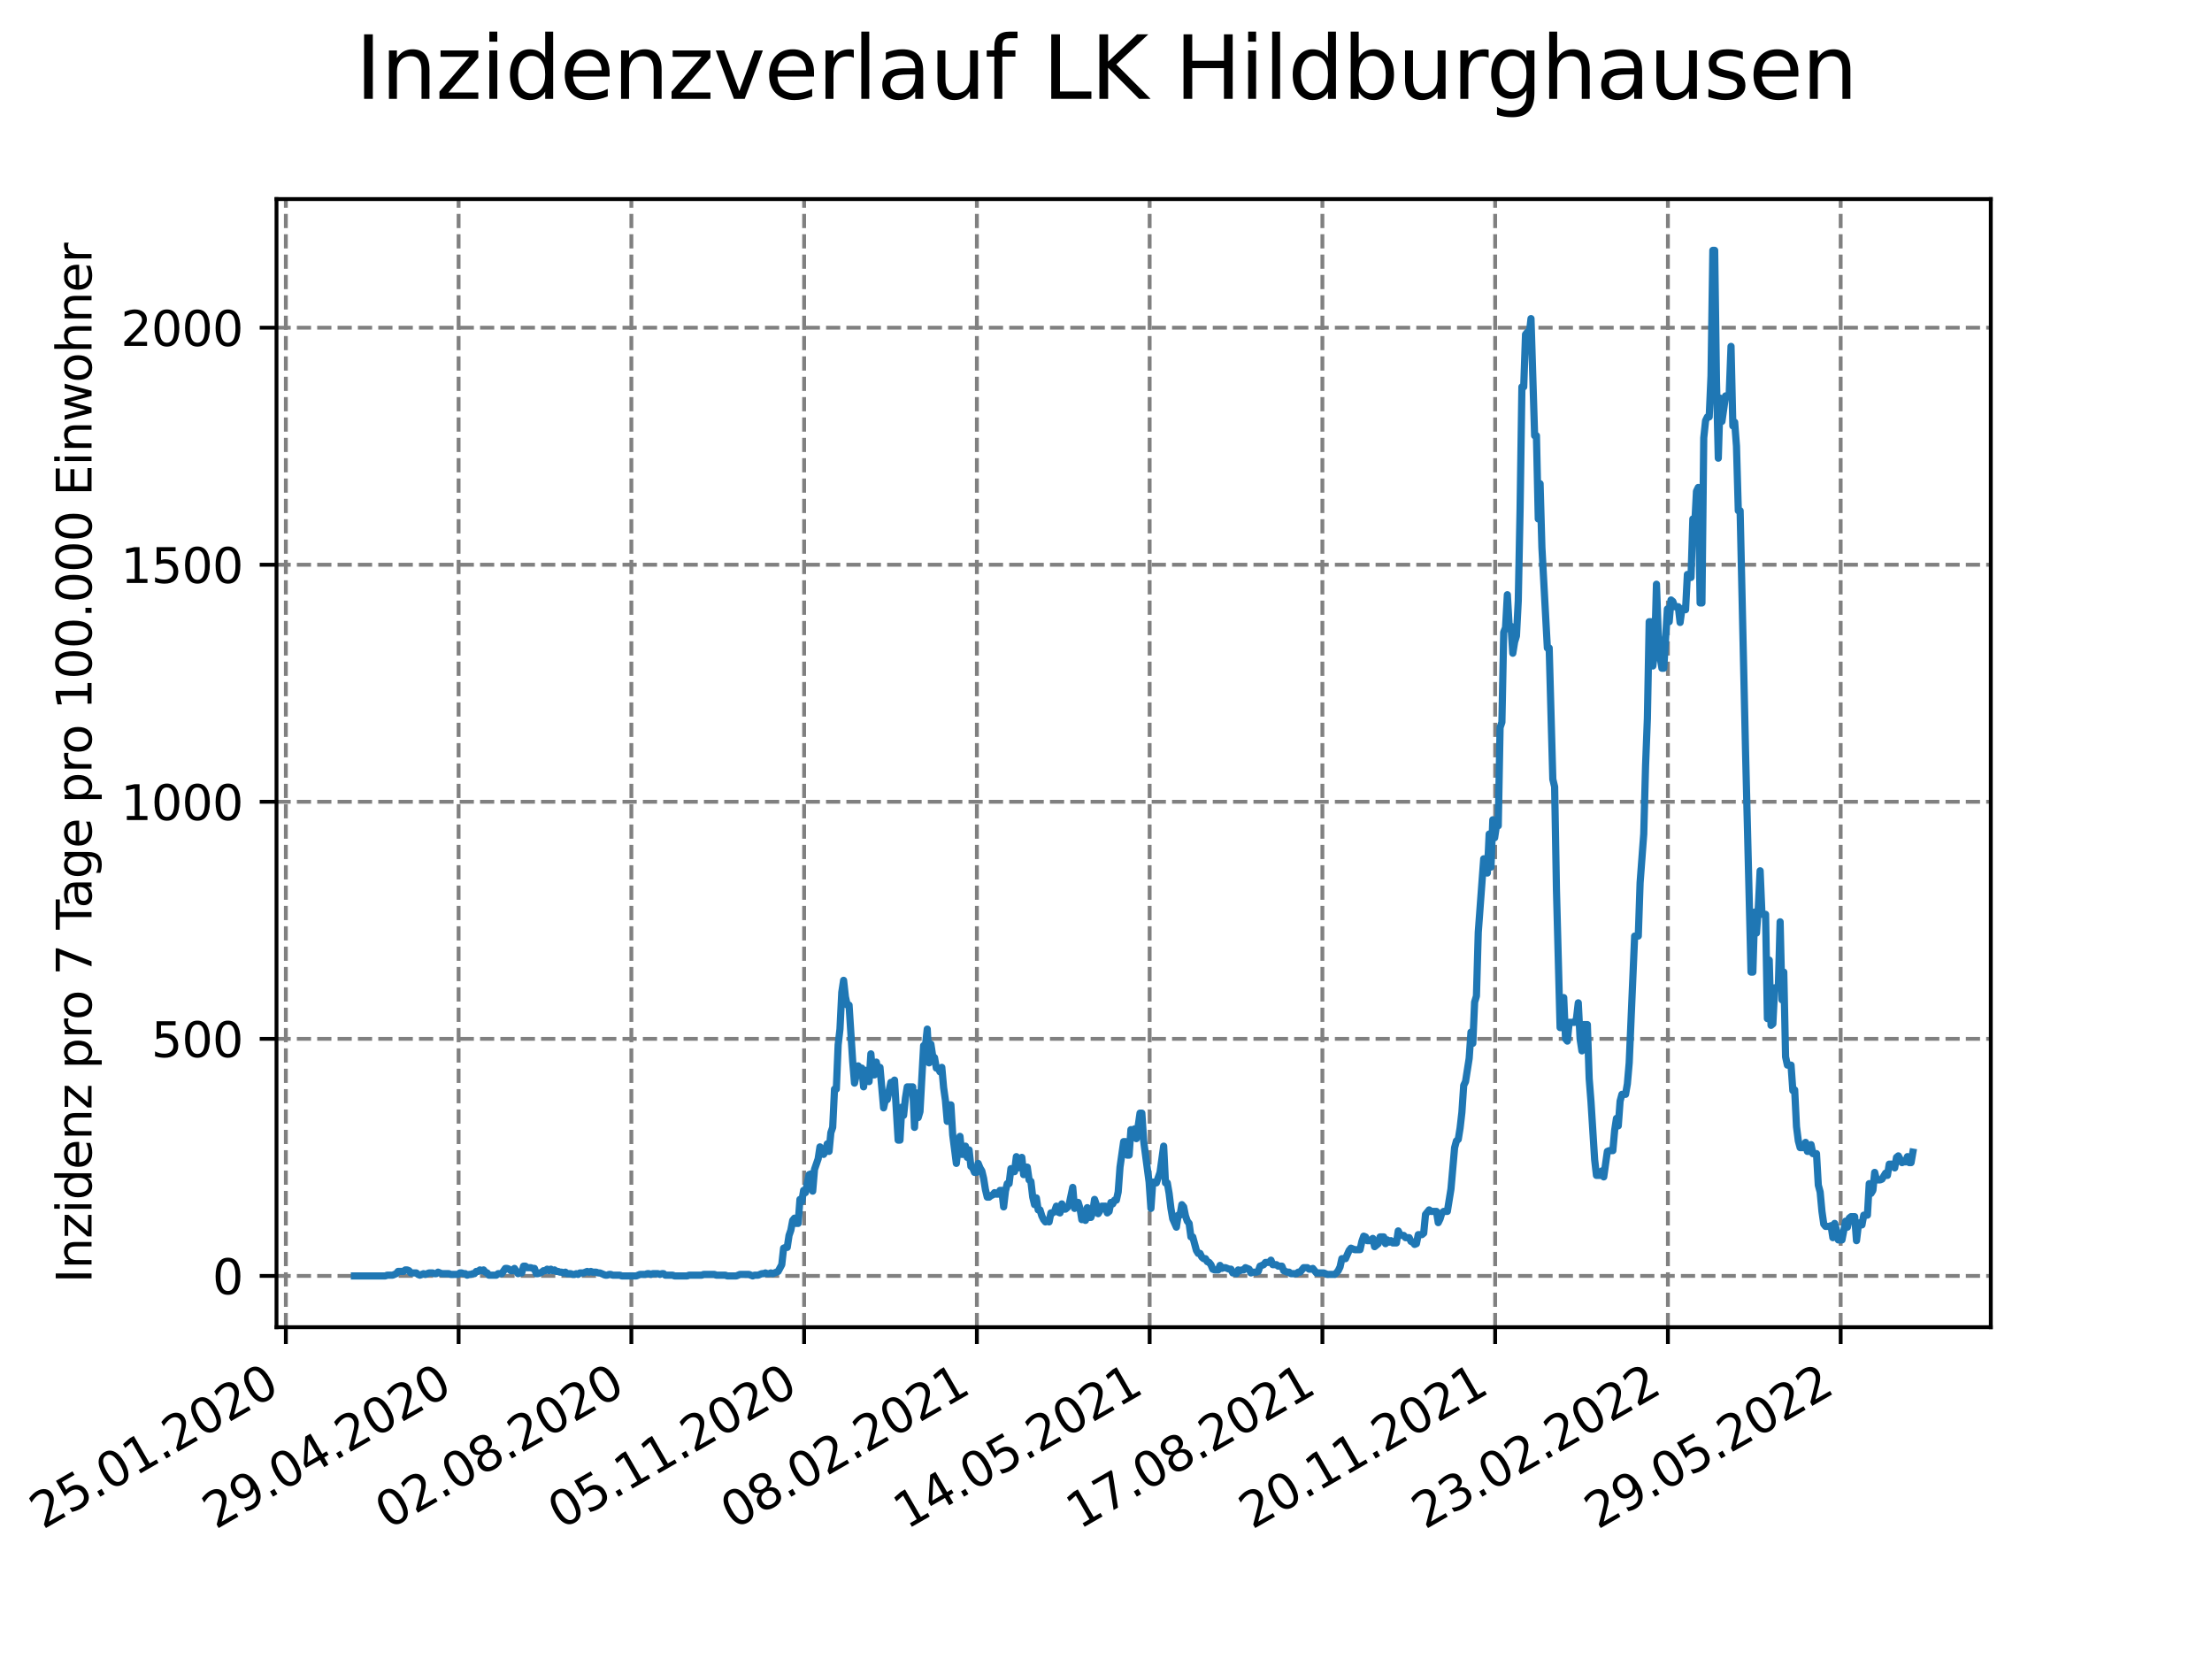 <?xml version="1.0" encoding="utf-8" standalone="no"?>
<!DOCTYPE svg PUBLIC "-//W3C//DTD SVG 1.1//EN"
  "http://www.w3.org/Graphics/SVG/1.1/DTD/svg11.dtd">
<svg xmlns:xlink="http://www.w3.org/1999/xlink" width="460.8pt" height="345.6pt" viewBox="0 0 460.8 345.6" xmlns="http://www.w3.org/2000/svg" version="1.1">
 <defs>
  <style type="text/css">*{stroke-linejoin: round; stroke-linecap: butt}</style>
 </defs>
 <g id="figure_1">
  <g id="patch_1">
   <path d="M 0 345.6 
L 460.8 345.6 
L 460.8 0 
L 0 0 
z
" style="fill: #ffffff"/>
  </g>
  <g id="axes_1">
   <g id="patch_2">
    <path d="M 57.6 276.48 
L 414.72 276.48 
L 414.72 41.472 
L 57.6 41.472 
z
" style="fill: #ffffff"/>
   </g>
   <g id="matplotlib.axis_1">
    <g id="xtick_1">
     <g id="line2d_1">
      <path d="M 59.548 276.48 
L 59.548 41.472 
" clip-path="url(#pdb5f55ae46)" style="fill: none; stroke-dasharray: 2.96,1.28; stroke-dashoffset: 0; stroke: #808080; stroke-width: 0.8"/>
     </g>
     <g id="line2d_2">
      <defs>
       <path id="m7573f6c0fc" d="M 0 0 
L 0 3.5 
" style="stroke: #000000; stroke-width: 0.8"/>
      </defs>
      <g>
       <use xlink:href="#m7573f6c0fc" x="59.548" y="276.48" style="stroke: #000000; stroke-width: 0.8"/>
      </g>
     </g>
     <g id="text_1">
      <!-- 25.01.2020 -->
      <g transform="translate(8.923 318.689)rotate(-30)scale(0.1 -0.1)">
       <defs>
        <path id="DejaVuSans-32" d="M 1228 531 
L 3431 531 
L 3431 0 
L 469 0 
L 469 531 
Q 828 903 1448 1529 
Q 2069 2156 2228 2338 
Q 2531 2678 2651 2914 
Q 2772 3150 2772 3378 
Q 2772 3750 2511 3984 
Q 2250 4219 1831 4219 
Q 1534 4219 1204 4116 
Q 875 4013 500 3803 
L 500 4441 
Q 881 4594 1212 4672 
Q 1544 4750 1819 4750 
Q 2544 4750 2975 4387 
Q 3406 4025 3406 3419 
Q 3406 3131 3298 2873 
Q 3191 2616 2906 2266 
Q 2828 2175 2409 1742 
Q 1991 1309 1228 531 
z
" transform="scale(0.016)"/>
        <path id="DejaVuSans-35" d="M 691 4666 
L 3169 4666 
L 3169 4134 
L 1269 4134 
L 1269 2991 
Q 1406 3038 1543 3061 
Q 1681 3084 1819 3084 
Q 2600 3084 3056 2656 
Q 3513 2228 3513 1497 
Q 3513 744 3044 326 
Q 2575 -91 1722 -91 
Q 1428 -91 1123 -41 
Q 819 9 494 109 
L 494 744 
Q 775 591 1075 516 
Q 1375 441 1709 441 
Q 2250 441 2565 725 
Q 2881 1009 2881 1497 
Q 2881 1984 2565 2268 
Q 2250 2553 1709 2553 
Q 1456 2553 1204 2497 
Q 953 2441 691 2322 
L 691 4666 
z
" transform="scale(0.016)"/>
        <path id="DejaVuSans-2e" d="M 684 794 
L 1344 794 
L 1344 0 
L 684 0 
L 684 794 
z
" transform="scale(0.016)"/>
        <path id="DejaVuSans-30" d="M 2034 4250 
Q 1547 4250 1301 3770 
Q 1056 3291 1056 2328 
Q 1056 1369 1301 889 
Q 1547 409 2034 409 
Q 2525 409 2770 889 
Q 3016 1369 3016 2328 
Q 3016 3291 2770 3770 
Q 2525 4250 2034 4250 
z
M 2034 4750 
Q 2819 4750 3233 4129 
Q 3647 3509 3647 2328 
Q 3647 1150 3233 529 
Q 2819 -91 2034 -91 
Q 1250 -91 836 529 
Q 422 1150 422 2328 
Q 422 3509 836 4129 
Q 1250 4750 2034 4750 
z
" transform="scale(0.016)"/>
        <path id="DejaVuSans-31" d="M 794 531 
L 1825 531 
L 1825 4091 
L 703 3866 
L 703 4441 
L 1819 4666 
L 2450 4666 
L 2450 531 
L 3481 531 
L 3481 0 
L 794 0 
L 794 531 
z
" transform="scale(0.016)"/>
       </defs>
       <use xlink:href="#DejaVuSans-32"/>
       <use xlink:href="#DejaVuSans-35" x="63.623"/>
       <use xlink:href="#DejaVuSans-2e" x="127.246"/>
       <use xlink:href="#DejaVuSans-30" x="159.033"/>
       <use xlink:href="#DejaVuSans-31" x="222.656"/>
       <use xlink:href="#DejaVuSans-2e" x="286.279"/>
       <use xlink:href="#DejaVuSans-32" x="318.066"/>
       <use xlink:href="#DejaVuSans-30" x="381.689"/>
       <use xlink:href="#DejaVuSans-32" x="445.312"/>
       <use xlink:href="#DejaVuSans-30" x="508.936"/>
      </g>
     </g>
    </g>
    <g id="xtick_2">
     <g id="line2d_3">
      <path d="M 95.536 276.48 
L 95.536 41.472 
" clip-path="url(#pdb5f55ae46)" style="fill: none; stroke-dasharray: 2.96,1.28; stroke-dashoffset: 0; stroke: #808080; stroke-width: 0.8"/>
     </g>
     <g id="line2d_4">
      <g>
       <use xlink:href="#m7573f6c0fc" x="95.536" y="276.48" style="stroke: #000000; stroke-width: 0.8"/>
      </g>
     </g>
     <g id="text_2">
      <!-- 29.04.2020 -->
      <g transform="translate(44.911 318.689)rotate(-30)scale(0.1 -0.1)">
       <defs>
        <path id="DejaVuSans-39" d="M 703 97 
L 703 672 
Q 941 559 1184 500 
Q 1428 441 1663 441 
Q 2288 441 2617 861 
Q 2947 1281 2994 2138 
Q 2813 1869 2534 1725 
Q 2256 1581 1919 1581 
Q 1219 1581 811 2004 
Q 403 2428 403 3163 
Q 403 3881 828 4315 
Q 1253 4750 1959 4750 
Q 2769 4750 3195 4129 
Q 3622 3509 3622 2328 
Q 3622 1225 3098 567 
Q 2575 -91 1691 -91 
Q 1453 -91 1209 -44 
Q 966 3 703 97 
z
M 1959 2075 
Q 2384 2075 2632 2365 
Q 2881 2656 2881 3163 
Q 2881 3666 2632 3958 
Q 2384 4250 1959 4250 
Q 1534 4250 1286 3958 
Q 1038 3666 1038 3163 
Q 1038 2656 1286 2365 
Q 1534 2075 1959 2075 
z
" transform="scale(0.016)"/>
        <path id="DejaVuSans-34" d="M 2419 4116 
L 825 1625 
L 2419 1625 
L 2419 4116 
z
M 2253 4666 
L 3047 4666 
L 3047 1625 
L 3713 1625 
L 3713 1100 
L 3047 1100 
L 3047 0 
L 2419 0 
L 2419 1100 
L 313 1100 
L 313 1709 
L 2253 4666 
z
" transform="scale(0.016)"/>
       </defs>
       <use xlink:href="#DejaVuSans-32"/>
       <use xlink:href="#DejaVuSans-39" x="63.623"/>
       <use xlink:href="#DejaVuSans-2e" x="127.246"/>
       <use xlink:href="#DejaVuSans-30" x="159.033"/>
       <use xlink:href="#DejaVuSans-34" x="222.656"/>
       <use xlink:href="#DejaVuSans-2e" x="286.279"/>
       <use xlink:href="#DejaVuSans-32" x="318.066"/>
       <use xlink:href="#DejaVuSans-30" x="381.689"/>
       <use xlink:href="#DejaVuSans-32" x="445.312"/>
       <use xlink:href="#DejaVuSans-30" x="508.936"/>
      </g>
     </g>
    </g>
    <g id="xtick_3">
     <g id="line2d_5">
      <path d="M 131.525 276.48 
L 131.525 41.472 
" clip-path="url(#pdb5f55ae46)" style="fill: none; stroke-dasharray: 2.96,1.28; stroke-dashoffset: 0; stroke: #808080; stroke-width: 0.8"/>
     </g>
     <g id="line2d_6">
      <g>
       <use xlink:href="#m7573f6c0fc" x="131.525" y="276.48" style="stroke: #000000; stroke-width: 0.8"/>
      </g>
     </g>
     <g id="text_3">
      <!-- 02.08.2020 -->
      <g transform="translate(80.9 318.689)rotate(-30)scale(0.1 -0.1)">
       <defs>
        <path id="DejaVuSans-38" d="M 2034 2216 
Q 1584 2216 1326 1975 
Q 1069 1734 1069 1313 
Q 1069 891 1326 650 
Q 1584 409 2034 409 
Q 2484 409 2743 651 
Q 3003 894 3003 1313 
Q 3003 1734 2745 1975 
Q 2488 2216 2034 2216 
z
M 1403 2484 
Q 997 2584 770 2862 
Q 544 3141 544 3541 
Q 544 4100 942 4425 
Q 1341 4750 2034 4750 
Q 2731 4750 3128 4425 
Q 3525 4100 3525 3541 
Q 3525 3141 3298 2862 
Q 3072 2584 2669 2484 
Q 3125 2378 3379 2068 
Q 3634 1759 3634 1313 
Q 3634 634 3220 271 
Q 2806 -91 2034 -91 
Q 1263 -91 848 271 
Q 434 634 434 1313 
Q 434 1759 690 2068 
Q 947 2378 1403 2484 
z
M 1172 3481 
Q 1172 3119 1398 2916 
Q 1625 2713 2034 2713 
Q 2441 2713 2670 2916 
Q 2900 3119 2900 3481 
Q 2900 3844 2670 4047 
Q 2441 4250 2034 4250 
Q 1625 4250 1398 4047 
Q 1172 3844 1172 3481 
z
" transform="scale(0.016)"/>
       </defs>
       <use xlink:href="#DejaVuSans-30"/>
       <use xlink:href="#DejaVuSans-32" x="63.623"/>
       <use xlink:href="#DejaVuSans-2e" x="127.246"/>
       <use xlink:href="#DejaVuSans-30" x="159.033"/>
       <use xlink:href="#DejaVuSans-38" x="222.656"/>
       <use xlink:href="#DejaVuSans-2e" x="286.279"/>
       <use xlink:href="#DejaVuSans-32" x="318.066"/>
       <use xlink:href="#DejaVuSans-30" x="381.689"/>
       <use xlink:href="#DejaVuSans-32" x="445.312"/>
       <use xlink:href="#DejaVuSans-30" x="508.936"/>
      </g>
     </g>
    </g>
    <g id="xtick_4">
     <g id="line2d_7">
      <path d="M 167.513 276.48 
L 167.513 41.472 
" clip-path="url(#pdb5f55ae46)" style="fill: none; stroke-dasharray: 2.96,1.28; stroke-dashoffset: 0; stroke: #808080; stroke-width: 0.8"/>
     </g>
     <g id="line2d_8">
      <g>
       <use xlink:href="#m7573f6c0fc" x="167.513" y="276.48" style="stroke: #000000; stroke-width: 0.8"/>
      </g>
     </g>
     <g id="text_4">
      <!-- 05.11.2020 -->
      <g transform="translate(116.888 318.689)rotate(-30)scale(0.1 -0.1)">
       <use xlink:href="#DejaVuSans-30"/>
       <use xlink:href="#DejaVuSans-35" x="63.623"/>
       <use xlink:href="#DejaVuSans-2e" x="127.246"/>
       <use xlink:href="#DejaVuSans-31" x="159.033"/>
       <use xlink:href="#DejaVuSans-31" x="222.656"/>
       <use xlink:href="#DejaVuSans-2e" x="286.279"/>
       <use xlink:href="#DejaVuSans-32" x="318.066"/>
       <use xlink:href="#DejaVuSans-30" x="381.689"/>
       <use xlink:href="#DejaVuSans-32" x="445.312"/>
       <use xlink:href="#DejaVuSans-30" x="508.936"/>
      </g>
     </g>
    </g>
    <g id="xtick_5">
     <g id="line2d_9">
      <path d="M 203.502 276.48 
L 203.502 41.472 
" clip-path="url(#pdb5f55ae46)" style="fill: none; stroke-dasharray: 2.96,1.28; stroke-dashoffset: 0; stroke: #808080; stroke-width: 0.8"/>
     </g>
     <g id="line2d_10">
      <g>
       <use xlink:href="#m7573f6c0fc" x="203.502" y="276.48" style="stroke: #000000; stroke-width: 0.8"/>
      </g>
     </g>
     <g id="text_5">
      <!-- 08.02.2021 -->
      <g transform="translate(152.877 318.689)rotate(-30)scale(0.1 -0.1)">
       <use xlink:href="#DejaVuSans-30"/>
       <use xlink:href="#DejaVuSans-38" x="63.623"/>
       <use xlink:href="#DejaVuSans-2e" x="127.246"/>
       <use xlink:href="#DejaVuSans-30" x="159.033"/>
       <use xlink:href="#DejaVuSans-32" x="222.656"/>
       <use xlink:href="#DejaVuSans-2e" x="286.279"/>
       <use xlink:href="#DejaVuSans-32" x="318.066"/>
       <use xlink:href="#DejaVuSans-30" x="381.689"/>
       <use xlink:href="#DejaVuSans-32" x="445.312"/>
       <use xlink:href="#DejaVuSans-31" x="508.936"/>
      </g>
     </g>
    </g>
    <g id="xtick_6">
     <g id="line2d_11">
      <path d="M 239.491 276.48 
L 239.491 41.472 
" clip-path="url(#pdb5f55ae46)" style="fill: none; stroke-dasharray: 2.96,1.28; stroke-dashoffset: 0; stroke: #808080; stroke-width: 0.8"/>
     </g>
     <g id="line2d_12">
      <g>
       <use xlink:href="#m7573f6c0fc" x="239.491" y="276.48" style="stroke: #000000; stroke-width: 0.8"/>
      </g>
     </g>
     <g id="text_6">
      <!-- 14.05.2021 -->
      <g transform="translate(188.865 318.689)rotate(-30)scale(0.1 -0.1)">
       <use xlink:href="#DejaVuSans-31"/>
       <use xlink:href="#DejaVuSans-34" x="63.623"/>
       <use xlink:href="#DejaVuSans-2e" x="127.246"/>
       <use xlink:href="#DejaVuSans-30" x="159.033"/>
       <use xlink:href="#DejaVuSans-35" x="222.656"/>
       <use xlink:href="#DejaVuSans-2e" x="286.279"/>
       <use xlink:href="#DejaVuSans-32" x="318.066"/>
       <use xlink:href="#DejaVuSans-30" x="381.689"/>
       <use xlink:href="#DejaVuSans-32" x="445.312"/>
       <use xlink:href="#DejaVuSans-31" x="508.936"/>
      </g>
     </g>
    </g>
    <g id="xtick_7">
     <g id="line2d_13">
      <path d="M 275.479 276.48 
L 275.479 41.472 
" clip-path="url(#pdb5f55ae46)" style="fill: none; stroke-dasharray: 2.96,1.28; stroke-dashoffset: 0; stroke: #808080; stroke-width: 0.8"/>
     </g>
     <g id="line2d_14">
      <g>
       <use xlink:href="#m7573f6c0fc" x="275.479" y="276.48" style="stroke: #000000; stroke-width: 0.8"/>
      </g>
     </g>
     <g id="text_7">
      <!-- 17.08.2021 -->
      <g transform="translate(224.854 318.689)rotate(-30)scale(0.1 -0.1)">
       <defs>
        <path id="DejaVuSans-37" d="M 525 4666 
L 3525 4666 
L 3525 4397 
L 1831 0 
L 1172 0 
L 2766 4134 
L 525 4134 
L 525 4666 
z
" transform="scale(0.016)"/>
       </defs>
       <use xlink:href="#DejaVuSans-31"/>
       <use xlink:href="#DejaVuSans-37" x="63.623"/>
       <use xlink:href="#DejaVuSans-2e" x="127.246"/>
       <use xlink:href="#DejaVuSans-30" x="159.033"/>
       <use xlink:href="#DejaVuSans-38" x="222.656"/>
       <use xlink:href="#DejaVuSans-2e" x="286.279"/>
       <use xlink:href="#DejaVuSans-32" x="318.066"/>
       <use xlink:href="#DejaVuSans-30" x="381.689"/>
       <use xlink:href="#DejaVuSans-32" x="445.312"/>
       <use xlink:href="#DejaVuSans-31" x="508.936"/>
      </g>
     </g>
    </g>
    <g id="xtick_8">
     <g id="line2d_15">
      <path d="M 311.468 276.48 
L 311.468 41.472 
" clip-path="url(#pdb5f55ae46)" style="fill: none; stroke-dasharray: 2.96,1.28; stroke-dashoffset: 0; stroke: #808080; stroke-width: 0.8"/>
     </g>
     <g id="line2d_16">
      <g>
       <use xlink:href="#m7573f6c0fc" x="311.468" y="276.48" style="stroke: #000000; stroke-width: 0.8"/>
      </g>
     </g>
     <g id="text_8">
      <!-- 20.11.2021 -->
      <g transform="translate(260.842 318.689)rotate(-30)scale(0.1 -0.1)">
       <use xlink:href="#DejaVuSans-32"/>
       <use xlink:href="#DejaVuSans-30" x="63.623"/>
       <use xlink:href="#DejaVuSans-2e" x="127.246"/>
       <use xlink:href="#DejaVuSans-31" x="159.033"/>
       <use xlink:href="#DejaVuSans-31" x="222.656"/>
       <use xlink:href="#DejaVuSans-2e" x="286.279"/>
       <use xlink:href="#DejaVuSans-32" x="318.066"/>
       <use xlink:href="#DejaVuSans-30" x="381.689"/>
       <use xlink:href="#DejaVuSans-32" x="445.312"/>
       <use xlink:href="#DejaVuSans-31" x="508.936"/>
      </g>
     </g>
    </g>
    <g id="xtick_9">
     <g id="line2d_17">
      <path d="M 347.456 276.48 
L 347.456 41.472 
" clip-path="url(#pdb5f55ae46)" style="fill: none; stroke-dasharray: 2.96,1.28; stroke-dashoffset: 0; stroke: #808080; stroke-width: 0.8"/>
     </g>
     <g id="line2d_18">
      <g>
       <use xlink:href="#m7573f6c0fc" x="347.456" y="276.48" style="stroke: #000000; stroke-width: 0.8"/>
      </g>
     </g>
     <g id="text_9">
      <!-- 23.02.2022 -->
      <g transform="translate(296.831 318.689)rotate(-30)scale(0.1 -0.1)">
       <defs>
        <path id="DejaVuSans-33" d="M 2597 2516 
Q 3050 2419 3304 2112 
Q 3559 1806 3559 1356 
Q 3559 666 3084 287 
Q 2609 -91 1734 -91 
Q 1441 -91 1130 -33 
Q 819 25 488 141 
L 488 750 
Q 750 597 1062 519 
Q 1375 441 1716 441 
Q 2309 441 2620 675 
Q 2931 909 2931 1356 
Q 2931 1769 2642 2001 
Q 2353 2234 1838 2234 
L 1294 2234 
L 1294 2753 
L 1863 2753 
Q 2328 2753 2575 2939 
Q 2822 3125 2822 3475 
Q 2822 3834 2567 4026 
Q 2313 4219 1838 4219 
Q 1578 4219 1281 4162 
Q 984 4106 628 3988 
L 628 4550 
Q 988 4650 1302 4700 
Q 1616 4750 1894 4750 
Q 2613 4750 3031 4423 
Q 3450 4097 3450 3541 
Q 3450 3153 3228 2886 
Q 3006 2619 2597 2516 
z
" transform="scale(0.016)"/>
       </defs>
       <use xlink:href="#DejaVuSans-32"/>
       <use xlink:href="#DejaVuSans-33" x="63.623"/>
       <use xlink:href="#DejaVuSans-2e" x="127.246"/>
       <use xlink:href="#DejaVuSans-30" x="159.033"/>
       <use xlink:href="#DejaVuSans-32" x="222.656"/>
       <use xlink:href="#DejaVuSans-2e" x="286.279"/>
       <use xlink:href="#DejaVuSans-32" x="318.066"/>
       <use xlink:href="#DejaVuSans-30" x="381.689"/>
       <use xlink:href="#DejaVuSans-32" x="445.312"/>
       <use xlink:href="#DejaVuSans-32" x="508.936"/>
      </g>
     </g>
    </g>
    <g id="xtick_10">
     <g id="line2d_19">
      <path d="M 383.445 276.48 
L 383.445 41.472 
" clip-path="url(#pdb5f55ae46)" style="fill: none; stroke-dasharray: 2.96,1.28; stroke-dashoffset: 0; stroke: #808080; stroke-width: 0.8"/>
     </g>
     <g id="line2d_20">
      <g>
       <use xlink:href="#m7573f6c0fc" x="383.445" y="276.48" style="stroke: #000000; stroke-width: 0.8"/>
      </g>
     </g>
     <g id="text_10">
      <!-- 29.05.2022 -->
      <g transform="translate(332.819 318.689)rotate(-30)scale(0.1 -0.1)">
       <use xlink:href="#DejaVuSans-32"/>
       <use xlink:href="#DejaVuSans-39" x="63.623"/>
       <use xlink:href="#DejaVuSans-2e" x="127.246"/>
       <use xlink:href="#DejaVuSans-30" x="159.033"/>
       <use xlink:href="#DejaVuSans-35" x="222.656"/>
       <use xlink:href="#DejaVuSans-2e" x="286.279"/>
       <use xlink:href="#DejaVuSans-32" x="318.066"/>
       <use xlink:href="#DejaVuSans-30" x="381.689"/>
       <use xlink:href="#DejaVuSans-32" x="445.312"/>
       <use xlink:href="#DejaVuSans-32" x="508.936"/>
      </g>
     </g>
    </g>
   </g>
   <g id="matplotlib.axis_2">
    <g id="ytick_1">
     <g id="line2d_21">
      <path d="M 57.6 265.798 
L 414.72 265.798 
" clip-path="url(#pdb5f55ae46)" style="fill: none; stroke-dasharray: 2.96,1.28; stroke-dashoffset: 0; stroke: #808080; stroke-width: 0.8"/>
     </g>
     <g id="line2d_22">
      <defs>
       <path id="me77940589a" d="M 0 0 
L -3.5 0 
" style="stroke: #000000; stroke-width: 0.8"/>
      </defs>
      <g>
       <use xlink:href="#me77940589a" x="57.6" y="265.798" style="stroke: #000000; stroke-width: 0.8"/>
      </g>
     </g>
     <g id="text_11">
      <!-- 0 -->
      <g transform="translate(44.237 269.597)scale(0.1 -0.1)">
       <use xlink:href="#DejaVuSans-30"/>
      </g>
     </g>
    </g>
    <g id="ytick_2">
     <g id="line2d_23">
      <path d="M 57.6 216.414 
L 414.72 216.414 
" clip-path="url(#pdb5f55ae46)" style="fill: none; stroke-dasharray: 2.96,1.28; stroke-dashoffset: 0; stroke: #808080; stroke-width: 0.8"/>
     </g>
     <g id="line2d_24">
      <g>
       <use xlink:href="#me77940589a" x="57.6" y="216.414" style="stroke: #000000; stroke-width: 0.8"/>
      </g>
     </g>
     <g id="text_12">
      <!-- 500 -->
      <g transform="translate(31.512 220.213)scale(0.1 -0.1)">
       <use xlink:href="#DejaVuSans-35"/>
       <use xlink:href="#DejaVuSans-30" x="63.623"/>
       <use xlink:href="#DejaVuSans-30" x="127.246"/>
      </g>
     </g>
    </g>
    <g id="ytick_3">
     <g id="line2d_25">
      <path d="M 57.6 167.029 
L 414.72 167.029 
" clip-path="url(#pdb5f55ae46)" style="fill: none; stroke-dasharray: 2.96,1.28; stroke-dashoffset: 0; stroke: #808080; stroke-width: 0.8"/>
     </g>
     <g id="line2d_26">
      <g>
       <use xlink:href="#me77940589a" x="57.6" y="167.029" style="stroke: #000000; stroke-width: 0.8"/>
      </g>
     </g>
     <g id="text_13">
      <!-- 1000 -->
      <g transform="translate(25.15 170.829)scale(0.1 -0.1)">
       <use xlink:href="#DejaVuSans-31"/>
       <use xlink:href="#DejaVuSans-30" x="63.623"/>
       <use xlink:href="#DejaVuSans-30" x="127.246"/>
       <use xlink:href="#DejaVuSans-30" x="190.869"/>
      </g>
     </g>
    </g>
    <g id="ytick_4">
     <g id="line2d_27">
      <path d="M 57.6 117.645 
L 414.72 117.645 
" clip-path="url(#pdb5f55ae46)" style="fill: none; stroke-dasharray: 2.96,1.28; stroke-dashoffset: 0; stroke: #808080; stroke-width: 0.8"/>
     </g>
     <g id="line2d_28">
      <g>
       <use xlink:href="#me77940589a" x="57.6" y="117.645" style="stroke: #000000; stroke-width: 0.8"/>
      </g>
     </g>
     <g id="text_14">
      <!-- 1500 -->
      <g transform="translate(25.15 121.444)scale(0.1 -0.1)">
       <use xlink:href="#DejaVuSans-31"/>
       <use xlink:href="#DejaVuSans-35" x="63.623"/>
       <use xlink:href="#DejaVuSans-30" x="127.246"/>
       <use xlink:href="#DejaVuSans-30" x="190.869"/>
      </g>
     </g>
    </g>
    <g id="ytick_5">
     <g id="line2d_29">
      <path d="M 57.6 68.261 
L 414.72 68.261 
" clip-path="url(#pdb5f55ae46)" style="fill: none; stroke-dasharray: 2.96,1.28; stroke-dashoffset: 0; stroke: #808080; stroke-width: 0.8"/>
     </g>
     <g id="line2d_30">
      <g>
       <use xlink:href="#me77940589a" x="57.6" y="68.261" style="stroke: #000000; stroke-width: 0.8"/>
      </g>
     </g>
     <g id="text_15">
      <!-- 2000 -->
      <g transform="translate(25.15 72.06)scale(0.1 -0.1)">
       <use xlink:href="#DejaVuSans-32"/>
       <use xlink:href="#DejaVuSans-30" x="63.623"/>
       <use xlink:href="#DejaVuSans-30" x="127.246"/>
       <use xlink:href="#DejaVuSans-30" x="190.869"/>
      </g>
     </g>
    </g>
    <g id="text_16">
     <!-- Inzidenz pro 7 Tage pro 100.000 Einwohner -->
     <g transform="translate(19.07 267.301)rotate(-90)scale(0.1 -0.1)">
      <defs>
       <path id="DejaVuSans-49" d="M 628 4666 
L 1259 4666 
L 1259 0 
L 628 0 
L 628 4666 
z
" transform="scale(0.016)"/>
       <path id="DejaVuSans-6e" d="M 3513 2113 
L 3513 0 
L 2938 0 
L 2938 2094 
Q 2938 2591 2744 2837 
Q 2550 3084 2163 3084 
Q 1697 3084 1428 2787 
Q 1159 2491 1159 1978 
L 1159 0 
L 581 0 
L 581 3500 
L 1159 3500 
L 1159 2956 
Q 1366 3272 1645 3428 
Q 1925 3584 2291 3584 
Q 2894 3584 3203 3211 
Q 3513 2838 3513 2113 
z
" transform="scale(0.016)"/>
       <path id="DejaVuSans-7a" d="M 353 3500 
L 3084 3500 
L 3084 2975 
L 922 459 
L 3084 459 
L 3084 0 
L 275 0 
L 275 525 
L 2438 3041 
L 353 3041 
L 353 3500 
z
" transform="scale(0.016)"/>
       <path id="DejaVuSans-69" d="M 603 3500 
L 1178 3500 
L 1178 0 
L 603 0 
L 603 3500 
z
M 603 4863 
L 1178 4863 
L 1178 4134 
L 603 4134 
L 603 4863 
z
" transform="scale(0.016)"/>
       <path id="DejaVuSans-64" d="M 2906 2969 
L 2906 4863 
L 3481 4863 
L 3481 0 
L 2906 0 
L 2906 525 
Q 2725 213 2448 61 
Q 2172 -91 1784 -91 
Q 1150 -91 751 415 
Q 353 922 353 1747 
Q 353 2572 751 3078 
Q 1150 3584 1784 3584 
Q 2172 3584 2448 3432 
Q 2725 3281 2906 2969 
z
M 947 1747 
Q 947 1113 1208 752 
Q 1469 391 1925 391 
Q 2381 391 2643 752 
Q 2906 1113 2906 1747 
Q 2906 2381 2643 2742 
Q 2381 3103 1925 3103 
Q 1469 3103 1208 2742 
Q 947 2381 947 1747 
z
" transform="scale(0.016)"/>
       <path id="DejaVuSans-65" d="M 3597 1894 
L 3597 1613 
L 953 1613 
Q 991 1019 1311 708 
Q 1631 397 2203 397 
Q 2534 397 2845 478 
Q 3156 559 3463 722 
L 3463 178 
Q 3153 47 2828 -22 
Q 2503 -91 2169 -91 
Q 1331 -91 842 396 
Q 353 884 353 1716 
Q 353 2575 817 3079 
Q 1281 3584 2069 3584 
Q 2775 3584 3186 3129 
Q 3597 2675 3597 1894 
z
M 3022 2063 
Q 3016 2534 2758 2815 
Q 2500 3097 2075 3097 
Q 1594 3097 1305 2825 
Q 1016 2553 972 2059 
L 3022 2063 
z
" transform="scale(0.016)"/>
       <path id="DejaVuSans-20" transform="scale(0.016)"/>
       <path id="DejaVuSans-70" d="M 1159 525 
L 1159 -1331 
L 581 -1331 
L 581 3500 
L 1159 3500 
L 1159 2969 
Q 1341 3281 1617 3432 
Q 1894 3584 2278 3584 
Q 2916 3584 3314 3078 
Q 3713 2572 3713 1747 
Q 3713 922 3314 415 
Q 2916 -91 2278 -91 
Q 1894 -91 1617 61 
Q 1341 213 1159 525 
z
M 3116 1747 
Q 3116 2381 2855 2742 
Q 2594 3103 2138 3103 
Q 1681 3103 1420 2742 
Q 1159 2381 1159 1747 
Q 1159 1113 1420 752 
Q 1681 391 2138 391 
Q 2594 391 2855 752 
Q 3116 1113 3116 1747 
z
" transform="scale(0.016)"/>
       <path id="DejaVuSans-72" d="M 2631 2963 
Q 2534 3019 2420 3045 
Q 2306 3072 2169 3072 
Q 1681 3072 1420 2755 
Q 1159 2438 1159 1844 
L 1159 0 
L 581 0 
L 581 3500 
L 1159 3500 
L 1159 2956 
Q 1341 3275 1631 3429 
Q 1922 3584 2338 3584 
Q 2397 3584 2469 3576 
Q 2541 3569 2628 3553 
L 2631 2963 
z
" transform="scale(0.016)"/>
       <path id="DejaVuSans-6f" d="M 1959 3097 
Q 1497 3097 1228 2736 
Q 959 2375 959 1747 
Q 959 1119 1226 758 
Q 1494 397 1959 397 
Q 2419 397 2687 759 
Q 2956 1122 2956 1747 
Q 2956 2369 2687 2733 
Q 2419 3097 1959 3097 
z
M 1959 3584 
Q 2709 3584 3137 3096 
Q 3566 2609 3566 1747 
Q 3566 888 3137 398 
Q 2709 -91 1959 -91 
Q 1206 -91 779 398 
Q 353 888 353 1747 
Q 353 2609 779 3096 
Q 1206 3584 1959 3584 
z
" transform="scale(0.016)"/>
       <path id="DejaVuSans-54" d="M -19 4666 
L 3928 4666 
L 3928 4134 
L 2272 4134 
L 2272 0 
L 1638 0 
L 1638 4134 
L -19 4134 
L -19 4666 
z
" transform="scale(0.016)"/>
       <path id="DejaVuSans-61" d="M 2194 1759 
Q 1497 1759 1228 1600 
Q 959 1441 959 1056 
Q 959 750 1161 570 
Q 1363 391 1709 391 
Q 2188 391 2477 730 
Q 2766 1069 2766 1631 
L 2766 1759 
L 2194 1759 
z
M 3341 1997 
L 3341 0 
L 2766 0 
L 2766 531 
Q 2569 213 2275 61 
Q 1981 -91 1556 -91 
Q 1019 -91 701 211 
Q 384 513 384 1019 
Q 384 1609 779 1909 
Q 1175 2209 1959 2209 
L 2766 2209 
L 2766 2266 
Q 2766 2663 2505 2880 
Q 2244 3097 1772 3097 
Q 1472 3097 1187 3025 
Q 903 2953 641 2809 
L 641 3341 
Q 956 3463 1253 3523 
Q 1550 3584 1831 3584 
Q 2591 3584 2966 3190 
Q 3341 2797 3341 1997 
z
" transform="scale(0.016)"/>
       <path id="DejaVuSans-67" d="M 2906 1791 
Q 2906 2416 2648 2759 
Q 2391 3103 1925 3103 
Q 1463 3103 1205 2759 
Q 947 2416 947 1791 
Q 947 1169 1205 825 
Q 1463 481 1925 481 
Q 2391 481 2648 825 
Q 2906 1169 2906 1791 
z
M 3481 434 
Q 3481 -459 3084 -895 
Q 2688 -1331 1869 -1331 
Q 1566 -1331 1297 -1286 
Q 1028 -1241 775 -1147 
L 775 -588 
Q 1028 -725 1275 -790 
Q 1522 -856 1778 -856 
Q 2344 -856 2625 -561 
Q 2906 -266 2906 331 
L 2906 616 
Q 2728 306 2450 153 
Q 2172 0 1784 0 
Q 1141 0 747 490 
Q 353 981 353 1791 
Q 353 2603 747 3093 
Q 1141 3584 1784 3584 
Q 2172 3584 2450 3431 
Q 2728 3278 2906 2969 
L 2906 3500 
L 3481 3500 
L 3481 434 
z
" transform="scale(0.016)"/>
       <path id="DejaVuSans-45" d="M 628 4666 
L 3578 4666 
L 3578 4134 
L 1259 4134 
L 1259 2753 
L 3481 2753 
L 3481 2222 
L 1259 2222 
L 1259 531 
L 3634 531 
L 3634 0 
L 628 0 
L 628 4666 
z
" transform="scale(0.016)"/>
       <path id="DejaVuSans-77" d="M 269 3500 
L 844 3500 
L 1563 769 
L 2278 3500 
L 2956 3500 
L 3675 769 
L 4391 3500 
L 4966 3500 
L 4050 0 
L 3372 0 
L 2619 2869 
L 1863 0 
L 1184 0 
L 269 3500 
z
" transform="scale(0.016)"/>
       <path id="DejaVuSans-68" d="M 3513 2113 
L 3513 0 
L 2938 0 
L 2938 2094 
Q 2938 2591 2744 2837 
Q 2550 3084 2163 3084 
Q 1697 3084 1428 2787 
Q 1159 2491 1159 1978 
L 1159 0 
L 581 0 
L 581 4863 
L 1159 4863 
L 1159 2956 
Q 1366 3272 1645 3428 
Q 1925 3584 2291 3584 
Q 2894 3584 3203 3211 
Q 3513 2838 3513 2113 
z
" transform="scale(0.016)"/>
      </defs>
      <use xlink:href="#DejaVuSans-49"/>
      <use xlink:href="#DejaVuSans-6e" x="29.492"/>
      <use xlink:href="#DejaVuSans-7a" x="92.871"/>
      <use xlink:href="#DejaVuSans-69" x="145.361"/>
      <use xlink:href="#DejaVuSans-64" x="173.145"/>
      <use xlink:href="#DejaVuSans-65" x="236.621"/>
      <use xlink:href="#DejaVuSans-6e" x="298.145"/>
      <use xlink:href="#DejaVuSans-7a" x="361.523"/>
      <use xlink:href="#DejaVuSans-20" x="414.014"/>
      <use xlink:href="#DejaVuSans-70" x="445.801"/>
      <use xlink:href="#DejaVuSans-72" x="509.277"/>
      <use xlink:href="#DejaVuSans-6f" x="548.141"/>
      <use xlink:href="#DejaVuSans-20" x="609.322"/>
      <use xlink:href="#DejaVuSans-37" x="641.109"/>
      <use xlink:href="#DejaVuSans-20" x="704.732"/>
      <use xlink:href="#DejaVuSans-54" x="736.52"/>
      <use xlink:href="#DejaVuSans-61" x="781.104"/>
      <use xlink:href="#DejaVuSans-67" x="842.383"/>
      <use xlink:href="#DejaVuSans-65" x="905.859"/>
      <use xlink:href="#DejaVuSans-20" x="967.383"/>
      <use xlink:href="#DejaVuSans-70" x="999.17"/>
      <use xlink:href="#DejaVuSans-72" x="1062.646"/>
      <use xlink:href="#DejaVuSans-6f" x="1101.51"/>
      <use xlink:href="#DejaVuSans-20" x="1162.691"/>
      <use xlink:href="#DejaVuSans-31" x="1194.479"/>
      <use xlink:href="#DejaVuSans-30" x="1258.102"/>
      <use xlink:href="#DejaVuSans-30" x="1321.725"/>
      <use xlink:href="#DejaVuSans-2e" x="1385.348"/>
      <use xlink:href="#DejaVuSans-30" x="1417.135"/>
      <use xlink:href="#DejaVuSans-30" x="1480.758"/>
      <use xlink:href="#DejaVuSans-30" x="1544.381"/>
      <use xlink:href="#DejaVuSans-20" x="1608.004"/>
      <use xlink:href="#DejaVuSans-45" x="1639.791"/>
      <use xlink:href="#DejaVuSans-69" x="1702.975"/>
      <use xlink:href="#DejaVuSans-6e" x="1730.758"/>
      <use xlink:href="#DejaVuSans-77" x="1794.137"/>
      <use xlink:href="#DejaVuSans-6f" x="1875.924"/>
      <use xlink:href="#DejaVuSans-68" x="1937.105"/>
      <use xlink:href="#DejaVuSans-6e" x="2000.484"/>
      <use xlink:href="#DejaVuSans-65" x="2063.863"/>
      <use xlink:href="#DejaVuSans-72" x="2125.387"/>
     </g>
    </g>
   </g>
   <g id="line2d_31">
    <path d="M 73.833 265.798 
L 80.273 265.798 
L 80.652 265.642 
L 81.788 265.642 
L 82.546 265.329 
L 82.925 264.86 
L 84.061 264.86 
L 84.44 264.548 
L 84.819 264.548 
L 85.198 264.704 
L 85.576 265.173 
L 86.713 265.173 
L 87.092 265.485 
L 87.47 265.642 
L 88.228 265.329 
L 88.607 265.485 
L 89.365 265.173 
L 90.122 265.173 
L 90.501 265.329 
L 90.88 265.329 
L 91.259 265.016 
L 92.016 265.329 
L 93.532 265.329 
L 93.911 265.485 
L 95.426 265.485 
L 95.805 265.173 
L 96.184 265.173 
L 96.562 265.329 
L 96.941 265.329 
L 97.32 265.642 
L 97.699 265.485 
L 98.078 265.485 
L 98.456 265.329 
L 98.835 265.329 
L 99.214 264.86 
L 99.593 264.86 
L 99.972 264.548 
L 100.351 264.704 
L 100.729 264.548 
L 101.108 265.016 
L 101.487 265.173 
L 101.866 265.642 
L 103.381 265.642 
L 103.76 265.329 
L 104.518 265.329 
L 105.275 264.235 
L 105.654 264.235 
L 106.033 264.391 
L 106.412 264.704 
L 106.791 264.704 
L 107.169 264.235 
L 107.927 265.329 
L 108.306 265.173 
L 108.685 265.173 
L 109.064 263.766 
L 109.442 263.766 
L 109.821 264.079 
L 110.579 264.079 
L 110.958 264.235 
L 111.337 264.235 
L 111.715 265.329 
L 112.094 265.329 
L 112.852 265.016 
L 113.231 264.704 
L 113.61 264.704 
L 113.988 264.391 
L 114.367 264.704 
L 114.746 264.391 
L 115.125 264.704 
L 115.504 264.548 
L 115.882 264.86 
L 116.261 264.86 
L 116.64 265.016 
L 117.019 265.016 
L 117.398 265.173 
L 117.777 265.016 
L 118.155 265.329 
L 118.913 265.329 
L 119.292 265.485 
L 119.671 265.485 
L 120.05 265.329 
L 120.428 265.485 
L 120.807 265.173 
L 121.565 265.173 
L 122.323 264.86 
L 122.701 265.016 
L 123.08 264.86 
L 123.459 265.016 
L 124.217 265.016 
L 124.596 265.173 
L 124.974 265.173 
L 126.111 265.642 
L 126.49 265.642 
L 126.868 265.485 
L 127.247 265.485 
L 127.626 265.642 
L 129.141 265.642 
L 129.52 265.798 
L 132.551 265.798 
L 133.309 265.485 
L 134.445 265.485 
L 134.824 265.329 
L 135.203 265.329 
L 135.581 265.485 
L 135.96 265.329 
L 137.097 265.329 
L 137.476 265.485 
L 137.854 265.329 
L 138.233 265.329 
L 138.612 265.642 
L 140.127 265.642 
L 140.506 265.798 
L 143.158 265.798 
L 143.537 265.642 
L 146.189 265.642 
L 146.567 265.485 
L 148.84 265.485 
L 149.219 265.642 
L 151.113 265.642 
L 151.492 265.798 
L 153.386 265.798 
L 154.144 265.485 
L 156.038 265.485 
L 156.796 265.798 
L 157.175 265.642 
L 157.932 265.642 
L 158.69 265.329 
L 159.069 265.329 
L 159.448 265.173 
L 159.826 265.329 
L 160.205 265.329 
L 160.584 265.173 
L 160.963 265.329 
L 162.099 264.86 
L 162.857 263.454 
L 163.236 260.015 
L 163.615 259.859 
L 163.994 259.859 
L 164.372 257.358 
L 164.751 256.264 
L 165.13 254.233 
L 165.509 253.764 
L 165.888 254.858 
L 166.266 254.858 
L 166.645 249.857 
L 167.024 250.325 
L 167.403 247.981 
L 167.782 248.45 
L 168.539 244.699 
L 168.918 244.543 
L 169.297 248.137 
L 169.676 243.605 
L 170.434 241.417 
L 170.812 238.917 
L 171.191 240.167 
L 171.57 240.479 
L 171.949 239.854 
L 172.328 238.291 
L 172.707 239.854 
L 173.085 235.947 
L 173.464 234.853 
L 173.843 226.882 
L 174.222 226.882 
L 174.601 217.662 
L 174.979 214.38 
L 175.358 206.722 
L 175.737 204.221 
L 176.116 207.659 
L 176.495 209.378 
L 176.874 209.378 
L 177.631 221.1 
L 178.01 225.632 
L 178.768 222.038 
L 179.147 222.506 
L 179.525 222.506 
L 179.904 226.414 
L 180.283 222.975 
L 180.662 223.6 
L 181.041 225.32 
L 181.42 219.537 
L 181.798 223.913 
L 182.177 223.913 
L 182.556 221.256 
L 182.935 223.132 
L 183.314 222.35 
L 184.071 230.79 
L 184.45 229.07 
L 184.829 229.07 
L 185.587 225.476 
L 185.965 225.476 
L 186.344 225.007 
L 187.102 237.51 
L 187.481 237.51 
L 187.86 230.633 
L 188.238 232.353 
L 188.617 228.758 
L 188.996 226.414 
L 190.133 226.414 
L 190.511 234.853 
L 190.89 227.664 
L 191.269 232.821 
L 191.648 231.571 
L 192.406 217.818 
L 192.784 217.818 
L 193.163 214.38 
L 193.542 221.412 
L 193.921 217.505 
L 194.3 220.006 
L 194.678 220.318 
L 195.057 222.506 
L 195.436 222.506 
L 195.815 223.288 
L 196.194 222.35 
L 196.573 226.57 
L 196.951 229.227 
L 197.33 233.603 
L 197.709 230.164 
L 198.088 230.164 
L 198.467 236.416 
L 199.224 242.355 
L 199.603 238.917 
L 199.982 236.729 
L 200.361 240.479 
L 200.74 240.479 
L 201.119 238.76 
L 201.497 241.105 
L 201.876 239.542 
L 202.255 242.98 
L 202.634 243.293 
L 203.013 244.23 
L 203.391 244.23 
L 203.77 242.355 
L 204.149 243.293 
L 204.528 243.918 
L 204.907 245.481 
L 205.286 247.825 
L 205.664 249.388 
L 206.043 249.388 
L 206.422 249.075 
L 206.801 248.919 
L 207.18 248.45 
L 207.559 248.763 
L 207.937 248.763 
L 208.316 247.981 
L 208.695 247.981 
L 209.074 251.419 
L 209.453 248.137 
L 209.832 246.575 
L 210.21 246.575 
L 210.589 243.449 
L 210.968 244.074 
L 211.347 244.074 
L 211.726 240.948 
L 212.105 243.293 
L 212.483 241.73 
L 212.862 241.105 
L 213.241 244.699 
L 213.62 243.136 
L 213.999 243.136 
L 214.377 245.793 
L 214.756 246.106 
L 215.135 249.388 
L 215.514 250.951 
L 215.893 249.544 
L 216.272 252.045 
L 216.65 252.045 
L 217.029 253.295 
L 217.408 254.076 
L 217.787 254.545 
L 218.166 254.389 
L 218.545 254.545 
L 218.923 252.67 
L 219.302 252.67 
L 219.681 252.357 
L 220.06 251.263 
L 220.439 252.513 
L 220.818 252.67 
L 221.196 250.794 
L 221.575 251.888 
L 221.954 251.888 
L 222.333 251.576 
L 222.712 250.951 
L 223.469 247.356 
L 223.848 251.732 
L 224.227 250.482 
L 224.606 250.482 
L 224.985 251.732 
L 225.363 254.076 
L 225.742 253.92 
L 226.121 254.233 
L 226.5 251.576 
L 226.879 253.607 
L 227.258 253.607 
L 227.636 252.513 
L 228.015 249.857 
L 228.394 250.951 
L 228.773 252.826 
L 229.152 252.201 
L 229.531 251.263 
L 230.288 251.263 
L 230.667 252.67 
L 231.046 252.357 
L 231.425 250.482 
L 231.803 250.794 
L 232.182 250.013 
L 232.561 250.013 
L 232.94 248.294 
L 233.319 243.136 
L 234.076 237.823 
L 234.455 237.823 
L 234.834 240.636 
L 235.213 240.636 
L 235.592 235.322 
L 235.971 236.26 
L 236.349 235.166 
L 236.728 237.197 
L 237.486 231.884 
L 237.865 231.884 
L 238.244 237.666 
L 239.38 246.262 
L 239.759 251.732 
L 240.138 246.262 
L 240.517 246.262 
L 240.895 246.418 
L 241.653 244.23 
L 242.411 238.76 
L 242.789 246.418 
L 243.168 246.418 
L 243.547 248.606 
L 243.926 251.732 
L 244.305 253.92 
L 245.062 255.639 
L 245.441 253.139 
L 245.82 253.139 
L 246.199 250.951 
L 246.578 251.419 
L 246.957 253.295 
L 247.335 254.389 
L 247.714 254.858 
L 248.093 257.671 
L 248.472 257.671 
L 249.23 260.484 
L 249.608 261.109 
L 249.987 261.109 
L 250.366 261.891 
L 250.745 262.203 
L 251.124 262.203 
L 251.502 262.828 
L 251.881 262.985 
L 252.26 263.454 
L 252.639 264.391 
L 253.018 264.548 
L 253.775 264.548 
L 254.154 263.61 
L 254.533 264.235 
L 254.912 264.079 
L 255.291 264.079 
L 256.048 264.391 
L 256.427 264.391 
L 256.806 265.173 
L 257.185 265.173 
L 257.564 265.329 
L 257.943 264.548 
L 258.321 264.704 
L 258.7 264.548 
L 259.079 264.548 
L 259.458 264.079 
L 260.216 264.391 
L 260.594 265.173 
L 260.973 265.016 
L 261.731 265.016 
L 262.11 264.86 
L 262.488 263.766 
L 263.246 263.454 
L 263.625 262.985 
L 264.383 262.985 
L 264.761 262.516 
L 265.14 263.454 
L 265.898 263.454 
L 266.277 263.766 
L 267.034 263.766 
L 267.413 264.704 
L 268.171 265.016 
L 268.55 265.016 
L 268.929 265.329 
L 270.065 265.329 
L 270.444 265.016 
L 270.823 265.016 
L 271.58 264.079 
L 272.338 264.079 
L 272.717 264.391 
L 273.096 264.391 
L 273.474 264.235 
L 274.232 265.173 
L 275.747 265.173 
L 276.505 265.485 
L 278.02 265.485 
L 278.399 265.173 
L 278.778 264.704 
L 279.157 263.922 
L 279.536 262.203 
L 280.293 262.203 
L 281.051 260.484 
L 281.43 260.015 
L 282.187 260.328 
L 283.324 260.328 
L 283.703 258.609 
L 284.082 257.515 
L 284.46 257.671 
L 284.839 258.452 
L 285.597 258.452 
L 285.976 257.983 
L 286.355 259.703 
L 287.112 259.077 
L 287.491 257.671 
L 288.249 257.671 
L 288.628 259.077 
L 289.006 258.296 
L 289.385 258.765 
L 289.764 258.452 
L 290.143 258.921 
L 290.9 258.921 
L 291.279 256.421 
L 291.658 257.202 
L 292.037 257.358 
L 292.416 257.358 
L 292.795 257.827 
L 293.552 257.827 
L 293.931 258.609 
L 294.31 258.765 
L 294.689 259.234 
L 295.068 259.077 
L 295.446 257.202 
L 296.204 257.202 
L 296.583 256.889 
L 296.962 252.982 
L 297.719 252.045 
L 298.098 252.357 
L 299.235 252.357 
L 299.613 254.701 
L 299.992 253.92 
L 300.371 252.67 
L 300.75 252.357 
L 301.508 252.357 
L 302.265 247.669 
L 303.023 239.073 
L 303.402 237.666 
L 303.781 237.354 
L 304.159 235.009 
L 304.538 231.727 
L 304.917 226.101 
L 305.296 225.32 
L 306.054 220.475 
L 306.432 215.005 
L 306.811 217.349 
L 307.19 208.753 
L 307.569 207.503 
L 307.948 194.219 
L 309.084 178.903 
L 309.463 178.903 
L 309.842 181.872 
L 310.221 173.745 
L 310.599 180.622 
L 310.978 170.776 
L 311.357 174.527 
L 311.736 172.026 
L 312.115 172.026 
L 312.494 151.552 
L 312.872 150.458 
L 313.251 131.704 
L 313.63 130.766 
L 314.009 123.89 
L 314.388 130.454 
L 314.767 130.454 
L 315.145 136.08 
L 315.524 133.736 
L 315.903 132.485 
L 316.282 125.14 
L 316.661 106.073 
L 317.04 80.598 
L 317.418 80.598 
L 317.797 69.658 
L 318.176 69.189 
L 318.555 69.815 
L 318.934 66.376 
L 319.691 90.757 
L 320.07 90.757 
L 320.449 108.105 
L 320.828 100.759 
L 321.207 114.044 
L 322.343 134.986 
L 322.722 134.986 
L 323.48 162.336 
L 323.858 163.899 
L 324.237 185.31 
L 324.995 214.067 
L 325.374 214.067 
L 325.753 207.816 
L 326.131 216.411 
L 326.51 216.88 
L 326.889 212.973 
L 328.025 212.973 
L 328.404 212.192 
L 328.783 208.91 
L 329.162 216.411 
L 329.541 218.912 
L 329.92 213.442 
L 330.677 213.442 
L 331.056 224.694 
L 331.435 229.539 
L 332.193 241.573 
L 332.571 244.855 
L 333.329 244.855 
L 333.708 243.918 
L 334.087 245.168 
L 334.844 239.854 
L 335.223 239.698 
L 335.981 239.698 
L 336.36 235.478 
L 336.739 232.978 
L 337.117 234.541 
L 337.496 229.383 
L 337.875 227.976 
L 338.633 227.976 
L 339.011 225.788 
L 339.39 221.412 
L 340.527 195 
L 341.284 195 
L 341.663 183.904 
L 342.421 173.745 
L 342.8 159.523 
L 343.179 149.677 
L 343.557 129.516 
L 343.936 129.516 
L 344.315 138.737 
L 344.694 135.611 
L 345.073 121.702 
L 345.452 132.329 
L 345.83 136.861 
L 346.209 139.206 
L 346.588 139.206 
L 347.346 126.859 
L 347.724 129.516 
L 348.103 124.984 
L 348.482 125.296 
L 348.861 126.39 
L 349.619 126.39 
L 349.997 129.672 
L 350.376 126.859 
L 350.755 126.703 
L 351.134 127.015 
L 351.513 119.67 
L 351.892 119.67 
L 352.27 120.295 
L 352.649 108.105 
L 353.028 109.668 
L 353.407 102.322 
L 353.786 101.541 
L 354.165 125.609 
L 354.543 125.609 
L 354.922 91.226 
L 355.301 87.631 
L 355.68 86.85 
L 356.059 86.85 
L 356.438 78.254 
L 356.816 52.154 
L 357.195 52.154 
L 357.574 79.348 
L 357.953 95.446 
L 358.332 82.943 
L 358.71 87.788 
L 359.468 82.474 
L 359.847 82.474 
L 360.226 82.005 
L 360.605 72.159 
L 360.983 88.725 
L 361.362 87.944 
L 361.741 92.945 
L 362.12 106.386 
L 362.499 106.386 
L 363.635 156.866 
L 364.772 202.502 
L 365.151 202.502 
L 365.529 189.999 
L 365.908 194.375 
L 366.287 189.061 
L 366.666 181.403 
L 367.045 190.468 
L 367.802 190.468 
L 368.181 212.192 
L 368.56 200.001 
L 368.939 213.598 
L 369.318 213.286 
L 369.696 205.784 
L 370.454 205.784 
L 370.833 192.031 
L 371.212 208.284 
L 371.591 202.502 
L 371.969 220.162 
L 372.348 221.881 
L 373.106 221.881 
L 373.485 227.195 
L 373.864 227.039 
L 374.242 234.697 
L 374.621 237.666 
L 375 239.073 
L 375.758 239.073 
L 376.136 237.979 
L 376.515 239.854 
L 376.894 239.854 
L 377.273 238.448 
L 377.652 240.323 
L 378.409 240.323 
L 378.788 246.887 
L 379.167 248.294 
L 379.546 252.357 
L 379.925 255.014 
L 380.304 255.483 
L 381.061 255.483 
L 381.44 255.327 
L 381.819 257.827 
L 382.198 254.858 
L 382.577 256.264 
L 382.955 258.296 
L 383.713 258.296 
L 384.471 254.389 
L 384.85 255.639 
L 385.228 253.764 
L 385.607 253.451 
L 386.365 253.451 
L 386.744 258.452 
L 387.122 255.327 
L 387.501 254.701 
L 387.88 255.17 
L 388.259 253.139 
L 389.017 253.139 
L 389.395 246.575 
L 389.774 248.606 
L 390.153 247.981 
L 390.532 244.23 
L 390.911 245.793 
L 391.668 245.793 
L 392.047 245.637 
L 392.805 244.387 
L 393.184 244.855 
L 393.563 242.511 
L 394.32 242.511 
L 394.699 243.293 
L 395.078 241.105 
L 395.457 240.792 
L 396.214 242.199 
L 396.593 242.042 
L 396.972 242.042 
L 397.351 240.948 
L 397.73 242.199 
L 398.108 242.199 
L 398.487 240.011 
L 398.487 240.011 
" clip-path="url(#pdb5f55ae46)" style="fill: none; stroke: #1f77b4; stroke-width: 1.5; stroke-linecap: square"/>
   </g>
   <g id="patch_3">
    <path d="M 57.6 276.48 
L 57.6 41.472 
" style="fill: none; stroke: #000000; stroke-width: 0.8; stroke-linejoin: miter; stroke-linecap: square"/>
   </g>
   <g id="patch_4">
    <path d="M 414.72 276.48 
L 414.72 41.472 
" style="fill: none; stroke: #000000; stroke-width: 0.8; stroke-linejoin: miter; stroke-linecap: square"/>
   </g>
   <g id="patch_5">
    <path d="M 57.6 276.48 
L 414.72 276.48 
" style="fill: none; stroke: #000000; stroke-width: 0.8; stroke-linejoin: miter; stroke-linecap: square"/>
   </g>
   <g id="patch_6">
    <path d="M 57.6 41.472 
L 414.72 41.472 
" style="fill: none; stroke: #000000; stroke-width: 0.8; stroke-linejoin: miter; stroke-linecap: square"/>
   </g>
  </g>
  <g id="text_17">
   <!-- Inzidenzverlauf LK Hildburghausen -->
   <g transform="translate(74.04 20.589)scale(0.18 -0.18)">
    <defs>
     <path id="DejaVuSans-76" d="M 191 3500 
L 800 3500 
L 1894 563 
L 2988 3500 
L 3597 3500 
L 2284 0 
L 1503 0 
L 191 3500 
z
" transform="scale(0.016)"/>
     <path id="DejaVuSans-6c" d="M 603 4863 
L 1178 4863 
L 1178 0 
L 603 0 
L 603 4863 
z
" transform="scale(0.016)"/>
     <path id="DejaVuSans-75" d="M 544 1381 
L 544 3500 
L 1119 3500 
L 1119 1403 
Q 1119 906 1312 657 
Q 1506 409 1894 409 
Q 2359 409 2629 706 
Q 2900 1003 2900 1516 
L 2900 3500 
L 3475 3500 
L 3475 0 
L 2900 0 
L 2900 538 
Q 2691 219 2414 64 
Q 2138 -91 1772 -91 
Q 1169 -91 856 284 
Q 544 659 544 1381 
z
M 1991 3584 
L 1991 3584 
z
" transform="scale(0.016)"/>
     <path id="DejaVuSans-66" d="M 2375 4863 
L 2375 4384 
L 1825 4384 
Q 1516 4384 1395 4259 
Q 1275 4134 1275 3809 
L 1275 3500 
L 2222 3500 
L 2222 3053 
L 1275 3053 
L 1275 0 
L 697 0 
L 697 3053 
L 147 3053 
L 147 3500 
L 697 3500 
L 697 3744 
Q 697 4328 969 4595 
Q 1241 4863 1831 4863 
L 2375 4863 
z
" transform="scale(0.016)"/>
     <path id="DejaVuSans-4c" d="M 628 4666 
L 1259 4666 
L 1259 531 
L 3531 531 
L 3531 0 
L 628 0 
L 628 4666 
z
" transform="scale(0.016)"/>
     <path id="DejaVuSans-4b" d="M 628 4666 
L 1259 4666 
L 1259 2694 
L 3353 4666 
L 4166 4666 
L 1850 2491 
L 4331 0 
L 3500 0 
L 1259 2247 
L 1259 0 
L 628 0 
L 628 4666 
z
" transform="scale(0.016)"/>
     <path id="DejaVuSans-48" d="M 628 4666 
L 1259 4666 
L 1259 2753 
L 3553 2753 
L 3553 4666 
L 4184 4666 
L 4184 0 
L 3553 0 
L 3553 2222 
L 1259 2222 
L 1259 0 
L 628 0 
L 628 4666 
z
" transform="scale(0.016)"/>
     <path id="DejaVuSans-62" d="M 3116 1747 
Q 3116 2381 2855 2742 
Q 2594 3103 2138 3103 
Q 1681 3103 1420 2742 
Q 1159 2381 1159 1747 
Q 1159 1113 1420 752 
Q 1681 391 2138 391 
Q 2594 391 2855 752 
Q 3116 1113 3116 1747 
z
M 1159 2969 
Q 1341 3281 1617 3432 
Q 1894 3584 2278 3584 
Q 2916 3584 3314 3078 
Q 3713 2572 3713 1747 
Q 3713 922 3314 415 
Q 2916 -91 2278 -91 
Q 1894 -91 1617 61 
Q 1341 213 1159 525 
L 1159 0 
L 581 0 
L 581 4863 
L 1159 4863 
L 1159 2969 
z
" transform="scale(0.016)"/>
     <path id="DejaVuSans-73" d="M 2834 3397 
L 2834 2853 
Q 2591 2978 2328 3040 
Q 2066 3103 1784 3103 
Q 1356 3103 1142 2972 
Q 928 2841 928 2578 
Q 928 2378 1081 2264 
Q 1234 2150 1697 2047 
L 1894 2003 
Q 2506 1872 2764 1633 
Q 3022 1394 3022 966 
Q 3022 478 2636 193 
Q 2250 -91 1575 -91 
Q 1294 -91 989 -36 
Q 684 19 347 128 
L 347 722 
Q 666 556 975 473 
Q 1284 391 1588 391 
Q 1994 391 2212 530 
Q 2431 669 2431 922 
Q 2431 1156 2273 1281 
Q 2116 1406 1581 1522 
L 1381 1569 
Q 847 1681 609 1914 
Q 372 2147 372 2553 
Q 372 3047 722 3315 
Q 1072 3584 1716 3584 
Q 2034 3584 2315 3537 
Q 2597 3491 2834 3397 
z
" transform="scale(0.016)"/>
    </defs>
    <use xlink:href="#DejaVuSans-49"/>
    <use xlink:href="#DejaVuSans-6e" x="29.492"/>
    <use xlink:href="#DejaVuSans-7a" x="92.871"/>
    <use xlink:href="#DejaVuSans-69" x="145.361"/>
    <use xlink:href="#DejaVuSans-64" x="173.145"/>
    <use xlink:href="#DejaVuSans-65" x="236.621"/>
    <use xlink:href="#DejaVuSans-6e" x="298.145"/>
    <use xlink:href="#DejaVuSans-7a" x="361.523"/>
    <use xlink:href="#DejaVuSans-76" x="414.014"/>
    <use xlink:href="#DejaVuSans-65" x="473.193"/>
    <use xlink:href="#DejaVuSans-72" x="534.717"/>
    <use xlink:href="#DejaVuSans-6c" x="575.83"/>
    <use xlink:href="#DejaVuSans-61" x="603.613"/>
    <use xlink:href="#DejaVuSans-75" x="664.893"/>
    <use xlink:href="#DejaVuSans-66" x="728.271"/>
    <use xlink:href="#DejaVuSans-20" x="763.477"/>
    <use xlink:href="#DejaVuSans-4c" x="795.264"/>
    <use xlink:href="#DejaVuSans-4b" x="850.977"/>
    <use xlink:href="#DejaVuSans-20" x="916.553"/>
    <use xlink:href="#DejaVuSans-48" x="948.34"/>
    <use xlink:href="#DejaVuSans-69" x="1023.535"/>
    <use xlink:href="#DejaVuSans-6c" x="1051.318"/>
    <use xlink:href="#DejaVuSans-64" x="1079.102"/>
    <use xlink:href="#DejaVuSans-62" x="1142.578"/>
    <use xlink:href="#DejaVuSans-75" x="1206.055"/>
    <use xlink:href="#DejaVuSans-72" x="1269.434"/>
    <use xlink:href="#DejaVuSans-67" x="1308.797"/>
    <use xlink:href="#DejaVuSans-68" x="1372.273"/>
    <use xlink:href="#DejaVuSans-61" x="1435.652"/>
    <use xlink:href="#DejaVuSans-75" x="1496.932"/>
    <use xlink:href="#DejaVuSans-73" x="1560.311"/>
    <use xlink:href="#DejaVuSans-65" x="1612.41"/>
    <use xlink:href="#DejaVuSans-6e" x="1673.934"/>
   </g>
  </g>
 </g>
 <defs>
  <clipPath id="pdb5f55ae46">
   <rect x="57.6" y="41.472" width="357.12" height="235.008"/>
  </clipPath>
 </defs>
</svg>
